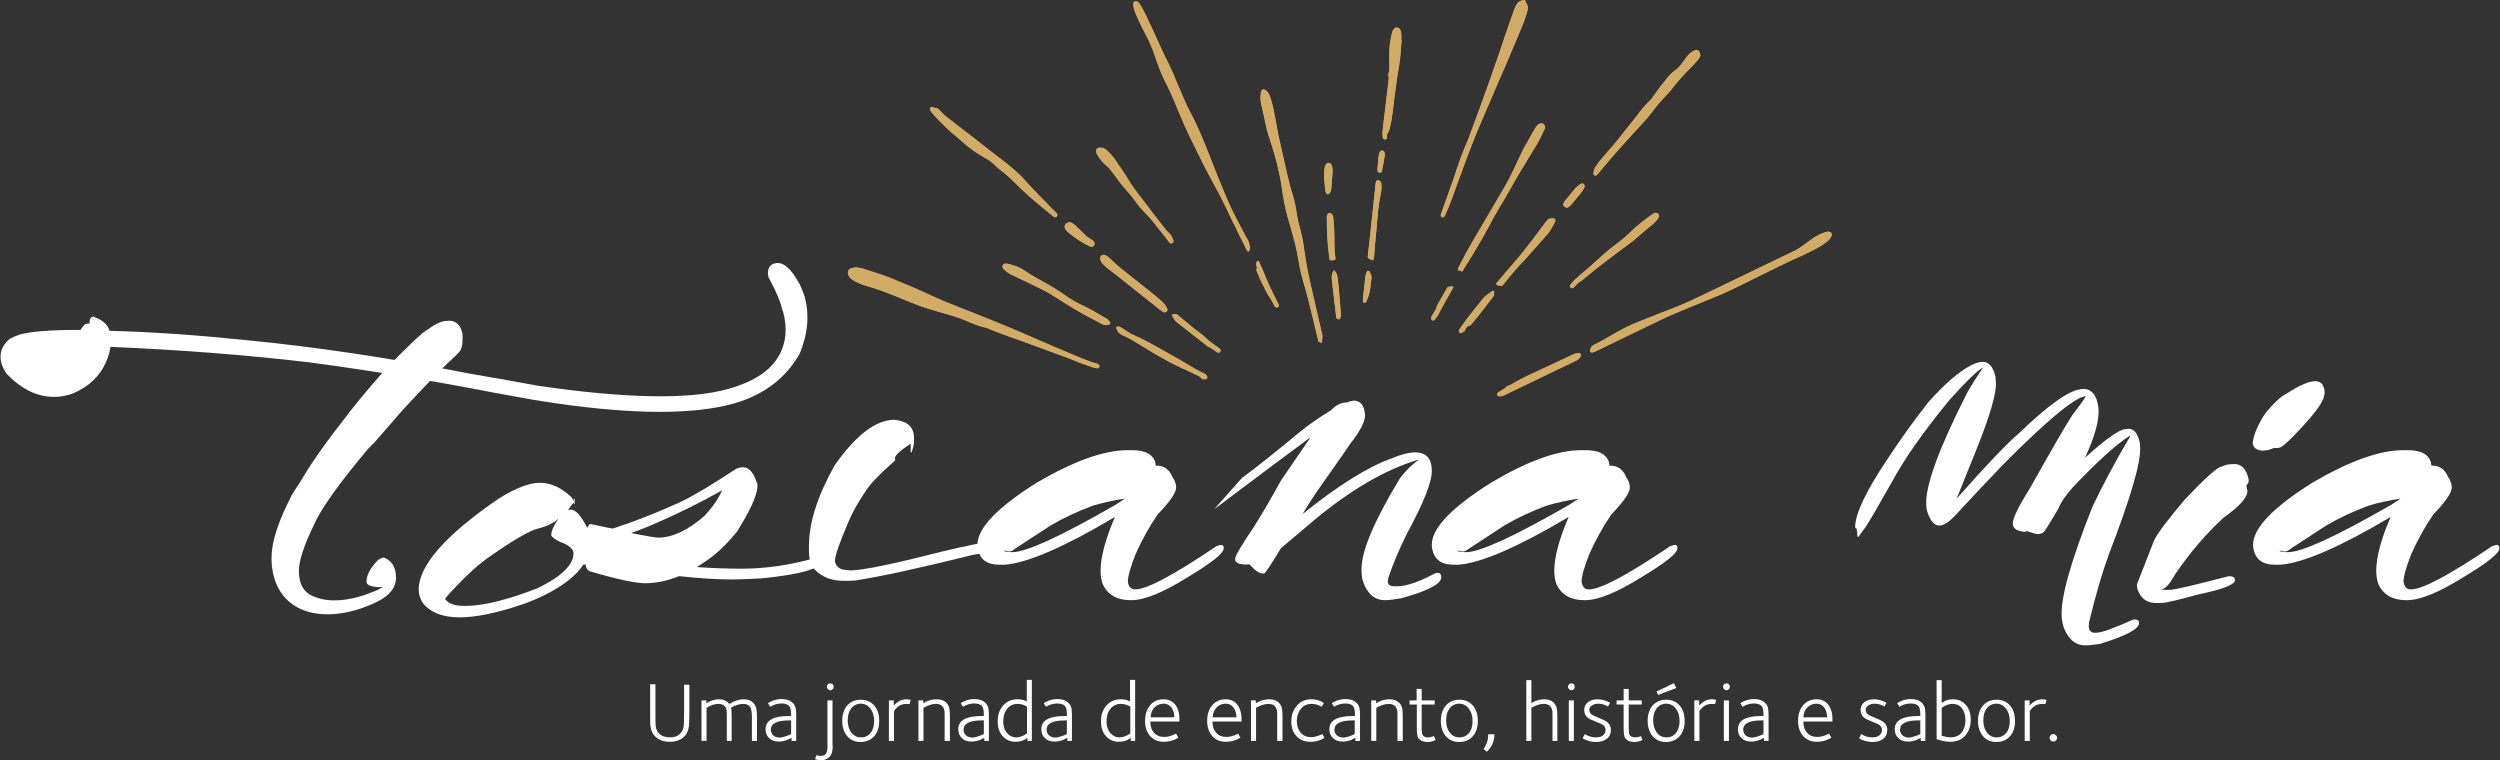 <svg id="Layer_1" xmlns="http://www.w3.org/2000/svg" viewBox="0 0 1135.1 345.1"><rect x="0" y="0" width="1135.1" height="345.1" fill="#333333" stroke="none"/><style>.st0{fill:#FFFFFF;} .st1{fill:#D2AB67;}</style><path class="st0" d="M167.1 203.8c-13.5 16.1-21.7 27.7-24.6 34.6-4.5 9.3-6.8 16.2-6.8 20.8 0 5.7 2 9.5 6 11.3 2.6 1.2 11.9 5.3 30.1-2.8 1.2-.7 1.9-1.1 2-1.2l-2.1.1c-3.6-.3-5.3-1.1-5.3-2.4v-.2c0-2.8 1.7-6 5.1-9.6.7-.6 1.6-1 2.7-1.3 3.7 1.4 5.6 4.5 5.6 9.3 0 5.2-4.1 9.3-12.1 12.4-16.1 6.8-34.8 6.1-41.9-8.9-1.8-3.9-2.5-8.7-2.5-11.3v-1.5c0-7 3-16.3 9-27.9h-.1c3.8-5.9 6-9.3 6.5-10.3 3-5 7.3-11.1 12.9-18.6l2.6-3.3c5.6-7.6 12.5-16 20.8-25.3 10.8-11.2 17.3-17.3 19.4-18.2 3.6-2.7 6.6-3.9 8.9-3.8l.6-.1c3 .1 5 1.8 5.9 5.2l.2.8c0 1.7.4 6.1-1.5 8.2-1.9 2.1-3.4 3.3-6.1 5.9-2.6 2.6-17.2 17.4-23.6 25.1l-8.8 10.1-2.9 2.9z"/><path class="st0" d="M365.2 134.2c-.3-.9-1-2.6-2.1-5.2l-.1-.1c-4-7.3-7.7-10.3-11.2-9.3l-.8.2-.2.1c-1.3.8-2.7 2.4-1.9 5.8v.2l.3.5c2.8 5.2 4.8 9.6 5.7 13l.2 1.1v.3l.3.2.1.3c1.1 3.9 1.4 7.6 1.1 10.9-1.3 11.9-9.8 19.9-26 24.4-17.3 4.9-46.5 4.4-86.6-1.5l-17.6-3.2h-.1c-.6-.1-3.3-.5-13.8-2.4-35-6.9-69-12-101.1-15.1-21.2-2.2-42-3.7-61.7-4.2v-.1c-.8-2.7-3.1-4.8-7-6.2l-.4-.2-.4.2c-1.2.5-1.3 1.8-1.2 3-.5 0-.9 0-1.2.1l-.5.1c-.8.3-1.5 1.1-2.4 2.7h-.8c-13 0-21.8.7-26.8 2.1-1.5.5-3 1.1-4.5 1.9l-.2.2c-3.6 3-4.8 6.7-3.6 11.1.4 1.3 1.1 2.8 2.3 4.6l.2.2c8.7 9 18.2 12.1 28.3 9.3 2.7-.8 5.6-2.4 8.8-4.7 5.4-4.3 8.7-10 9.9-17 30.9 1.3 61.2 3.6 90.1 7 27.8 3.7 56.3 8.4 84.6 13.9l17.1 3.1c22.3 3.7 41.6 5.5 57.7 5.5 13.4 0 24.6-1.3 33.5-3.8 13.4-3.8 23.4-11.3 29.7-22.3l.1-.1c3.8-9.1 4.7-18 2.2-26.6zM245.1 219.2c5 0 9.8 2.2 14.4 6.6l1 1.7v-1.1h.4v2.4h-.4v-.8l-2.6 3.5 1.2-.1h.1c2.2 0 4.7 2.8 7.5 8.4.7 2.2 1.1 4.2 1.1 6v1.2c0 7.2-4.9 13.9-14.6 19.9-4.7 2.9-9.8 5.3-15.1 7.2-12.2 4.2-22 6.2-29.4 6.2-7.7 0-13.3-2.2-16.7-6.5-1.2-1.8-1.9-3.9-1.9-6.1 0-10.9 12.1-24.7 36.3-41.3 7.7-4.8 13.9-7.2 18.7-7.2zm-43 52.8c1.5 2.1 4.4 3.1 8.7 3.1h.5c8.1 0 19-2.7 32.7-8 10.9-5.3 16.4-10.6 16.4-15.9 0-2-2.1-3.7-6.2-5.2-2.6-1.3-3.9-2.4-3.9-3.1 0-1.7 1-4.1 3.1-7.1h-.2c-1.9 1.8-5.4 3.4-10.4 4.6-4.3 1.7-11.2 5.8-20.6 12.4-4.5 3.1-10.1 8.1-16.7 15.1-2.2 2.4-3.4 3.8-3.4 4.1z"/><path class="st0" d="M336.7 212.2h1c2.5 0 4.6 2.6 6.2 7.7v1.4c-.4 4.2-3.5 10.8-9.2 20-5 6.1-9.8 10.6-14.4 13.6-2.3 1.6-3.6 2.4-3.7 2.4v.2c7.5.5 14.2.7 20 .7 10.7 0 21.5-1.5 32.6-4.6h1.5c1.1.1 1.6.6 1.6 1.5 0 3.2-8.8 5.7-26.4 7.5-5.8.3-10.4.5-13.7.5-6.6 0-14.5-.5-23.9-1.5-5.4 2.2-10.5 3.2-15.4 3.2h-.2c-4.2 0-12.7-1.8-25.2-5.5-1.1-.8-1.6-1.9-1.6-3.1-.2 0-.2.1-.2.2-1.6 0-2.4-1.2-2.4-3.6v-1c0-1.6.6-4.7 1.7-9.4l2.5-4.2c.4-.2.7-.2 1-.2 5.9 1.3 9.2 2 9.7 2 9.9-3.2 20-7.2 30.4-11.9 6.7-3.2 15.1-8.3 25.4-15.1 1.2-.6 2.1-.8 2.7-.8zm-49.9 29.7v.2c6.8 1.3 10.8 2 12 2 6.5 0 13.6-3.3 21.2-10 3.6-3.9 6.2-7.7 7.9-11.5-10.1 5.7-20.1 10.6-30 14.9-4 1.8-7.8 3.3-11.1 4.4z"/><path class="st0" d="M406.1 190.6c5.9.6 8.9 3.3 8.9 8.2v1.7c0 1.2-.4 2.8-1.1 4.9h-.4v-4c-4.8 3.2-7.2 5.4-7.2 6.7l.2.9c-7 6.1-11.5 10.8-13.6 14.2-3.3 4.9-5.9 9.5-7.6 13.6-4.2 9.7-6.2 15.6-6.2 17.9v.4c.7 2.5 2.6 3.7 5.6 3.7.1 0 .5.1 1.2.2 5.5 0 19.2-2.8 41.1-8.4 10.2-2.5 20.6-4.6 31.3-6.4h1.7c1.7.1 2.5.4 2.5 1v.1c0 2.2-6.9 4.4-20.6 6.6-24.6 6.1-42.6 10-53.8 11.7-1.7.1-3.1.1-4.2.1h-1c-5.5 0-10-1.8-13.4-5.5-1.5-2-2.2-4.7-2.2-8v-2.4c0-10.5 3.9-22.7 11.7-36.6 9.7-13.7 18.7-20.6 27.1-20.6z"/><path class="st0" d="M512 204.4h2.1c5.2 0 8.6 1.5 10 4.4.4.7.6 1.6.6 2.6h.2c3.6 0 6 1.7 7.4 5.1 1.2 1.7 1.7 3.3 1.7 4.9 0 2.3-2.8 6.4-8.4 12.2-3.9 5.7-7.2 11.7-10 18-2.3 5.9-3.5 10-3.5 12.4.3 2.4 1.4 3.6 3.2 3.6h.2c5.2 0 17.4-6.5 36.8-19.6 1.2-.4 1.9-.6 2.1-.6.6 0 1 .3 1.2.9v.7c0 2.2-5.4 6.5-16.2 13-11.2 7-19.8 10.5-25.7 10.5h-.4c-6.1 0-10.3-2.4-12.6-7.2-.7-2-1-4-1-6.1 0-6.2 2.2-14.4 6.5-24.4h-.1c-23.1 13.7-39.8 20.9-50 21.6h-2.4c-5.5 0-8.7-2.3-9.7-7-.2-.9-.2-1.6-.2-2.1 0-7.5 9-16.9 27-28.2 16.8-9.8 30.5-14.7 41.2-14.7zm-53.7 46c-.2 0-.8-.1-1.9-.4-.2.1-.4.1-.5.1v.2c1.2.2 2.3.4 3.1.4h.7c6.3 0 21.9-7.2 46.8-21.5l4.1-2.7v-.1c-5.7.9-10.5 2-14.4 3.2-7 2.6-13.4 5.6-19.2 9l-16.1 10.5c-1 .9-1.9 1.3-2.6 1.3zM614.6 181.9c3.1 0 4.8 2.1 5.2 6.4v.2c0 3-2.3 7.4-6.9 13.2 0 .2-5 7.3-15 21.5-1.2 1.7-3.3 5-6.2 9.7v.2h.1c15.8-12.7 29.2-21.1 40.1-25 4.3-1.8 7.9-2.7 10.6-2.7 5.1 0 7.6 2.8 7.6 8.5 0 5.1-3.8 14.6-11.4 28.6-3.3 6.6-6.1 13.2-8.4 20l-.2 1.6c0 1.2.9 2 2.7 2.1h1.5c4.2 0 10.1-2 17.7-6.1h.7c1.1 0 1.7.7 1.7 2 0 3-6 6.2-18.1 9.5-3.3.6-5.8.9-7.4.9-4.8 0-8.2-2.9-10.1-8.7-.4-1.4-.6-2.9-.6-4.5v-1.1c0-8.2 5.8-21.8 17.4-41 2.7-3.6 5.6-6.4 8.5-8.4v-.1h-.1c-15 4.5-30.6 13.6-47 27.2l-15.4 13c-4.3 7.2-6.9 11-7.6 11.5h-.7c-1.6 0-3.5-1.4-5.9-4.1h-1.5c-3.4 0-5.1-.8-5.1-2.5 0-1.4 2.9-6.3 8.6-14.7 2.9-4.6 7-11.5 12.2-20.9l13.4-19.6h-.1c-8.7 6.4-23.2 17.3-43.6 32.6l12.6-14.2c6.3-4.6 15.1-11.6 26.4-21 4.5-3.6 9.2-6.8 14-9.7 2.2-2.4 4.7-3.6 7.4-3.6.9-.4 1.8-.7 2.9-.8z"/><path class="st0" d="M718 204.4h2.1c5.2 0 8.6 1.5 10 4.4.4.7.6 1.6.6 2.6h.2c3.6 0 6 1.7 7.4 5.1 1.2 1.7 1.7 3.3 1.7 4.9 0 2.3-2.8 6.4-8.4 12.2-3.9 5.7-7.2 11.7-10 18-2.3 5.9-3.5 10-3.5 12.4.3 2.4 1.4 3.6 3.2 3.6h.2c5.2 0 17.4-6.5 36.8-19.6 1.2-.4 1.9-.6 2.1-.6.6 0 1 .3 1.2.9v.7c0 2.2-5.4 6.5-16.2 13-11.2 7-19.8 10.5-25.7 10.5h-.4c-6.1 0-10.3-2.4-12.6-7.2-.7-2-1-4-1-6.1 0-6.2 2.2-14.4 6.5-24.4h-.1c-23.1 13.7-39.8 20.9-50 21.6H660c-5.5 0-8.7-2.3-9.7-7-.2-.9-.2-1.6-.2-2.1 0-7.5 9-16.9 27-28.2 16.5-9.8 30.1-14.7 40.9-14.7zm-53.7 46c-.2 0-.8-.1-1.9-.4-.2.1-.4.1-.5.1v.2c1.2.2 2.3.4 3.1.4h.7c6.3 0 21.9-7.2 46.8-21.5l4.1-2.7v-.1c-5.7.9-10.5 2-14.4 3.2-7 2.6-13.4 5.6-19.2 9l-16 10.5c-1.2.9-2.1 1.3-2.7 1.3zM899.8 164.3c3-.2 5 1.9 6.1 6.3.1.1.2.6.2 1.6l.1 1.2c.4 5.1-2.8 15.8-9.3 31.9l-8.5 21.1c13.7-15.5 23.1-25.3 28.2-29.6 13.5-13 23-19.7 28.3-20.1l.7-.1c2.8-.2 4.9 1.3 6.3 4.6.5 1.6.8 3.1.9 4.3.4 5.3-1.7 12.8-6.1 22.3 9.4-8.5 15.6-12.8 18.4-13l1-.1c2.7-.2 4.6 2 5.5 6.5l.1 1.7c.5 6.7-4.2 22.8-14 48.3-3 8.1-6.1 18.5-9.2 31.4-.1.9-.1 1.6-.1 1.9.1 2 1.2 2.9 3.2 2.8l.9-.1c2.2-.1 7.5-2.1 16.1-5.9l.9-.1c1.1.1 1.7.6 1.7 1.6.2 2.7-5.8 5.9-17.9 9.6-2.6.3-4.6.6-5.7.6-4.7.3-8.1-2.2-10.4-7.6-.6-1.8-1-3.6-1.1-5.4-.6-8.4 4.1-25 13.9-49.8 4.9-10.3 10.6-21 17.2-32.1v-.2h-.2c-6 3.7-14.7 11.6-25.9 23.4-3.4 3.8-5.5 7-6.4 9.4-3.9 6.7-6.2 10.4-6.9 11-.7.5-1.5.7-2.2.8-.8.1-2.5-.4-5.1-1.3h-.4c-.3 0-.6.1-.7.3-3.5-.3-5.4-1.5-5.5-3.6-.2-2.3 2.5-7.8 8-16.6 9.7-17.3 16-28.2 19-32.8 3.7-4.8 5.7-7.7 6.2-8.6h-.1c-4.7.3-17.2 10.6-37.3 30.8-7.4 7.7-14.8 15.6-22.3 23.7-2.6 2.7-4.8 4.1-6.6 4.2-2.4.2-4.3-1.9-5.7-6.2-.2-.6-.3-1.2-.4-2l-.1-.9c-.6-8.7 5.7-25.9 18.8-51.6 1.8-3.1 4.1-6.8 7-11h-.1c-2.6 1.4-7.5 6.2-14.9 14.4-11.8 14.3-20.7 26.9-26.6 37.9-6.6 11.7-10.6 18.5-11.9 20.3l-3.2 4.4-.3-.4-.4-3.5c-.4 0-.6-.2-.7-.6 0-6 4.8-16.1 14.3-30.4 6.6-10 13-18.9 19.2-26.7 7.4-8.2 13.7-13.6 18.9-16.3 1.9-1 3.6-1.6 5.1-1.7z"/><path class="st0" d="M1012.5 210.8l1.1-.1c4-.3 6.4 2.1 7.4 7.1.1 1-.3 1.9-1.1 2.6.3 1.3.5 2.1.5 2.3.2 3-3.4 7.1-10.9 12.4-8.2 7.6-15.5 16.2-22 25.8-2.4 4.3-4.4 6.6-6.2 6.7h-.2v.1c1.8.1 3.2.2 4.4.1 2.5-.2 11.3-2.2 26.4-6.2 1.8 0 2.8.5 2.9 1.7.1 2.1-5.6 4.3-17.1 6.7-8.3 2.3-13.4 3.5-15.4 3.7l-2.1.1c-5 .3-8.2-1.8-9.7-6.3-.1-.6-.2-1.2-.3-2l7.7-19.8c1.5-3.4 6.3-9.7 14.2-19 9.3-9.8 14.8-14.8 16.8-14.9 1-.5 2.2-.9 3.6-1zM1049.1 189.5c-4.2 5-12.3 13.6-14 13.7-.2.1-.5.2-.9.2h-1.8c-1.5.7-2.8 1.1-3.9 1.1l-1.4.1c-2.7-.2-4.1-1.4-4.3-3.6.6-4.1 2.6-8.7 6-13.7 3.7-4.4 6.8-7.3 9.2-8.5 5.3-3.4 9.5-5.4 12.6-5.7h.4c1.2-.1 2.7.3 3.5 1.6 2.9 4.8-1.3 9.8-5.4 14.8zM1091.2 204.4h2.1c5.2 0 8.6 1.5 10 4.4.4.7.6 1.6.6 2.6h.2c3.6 0 6 1.7 7.4 5.1 1.2 1.7 1.7 3.3 1.7 4.9 0 2.3-2.8 6.4-8.4 12.2-3.9 5.7-7.2 11.7-10 18-2.3 5.9-3.5 10-3.5 12.4.3 2.4 1.4 3.6 3.2 3.6h.2c5.2 0 17.4-6.5 36.8-19.6 1.2-.4 1.9-.6 2.1-.6.6 0 1 .3 1.2.9v.7c0 2.2-5.4 6.5-16.2 13-11.2 7-19.8 10.5-25.7 10.5h-.4c-6.1 0-10.3-2.4-12.6-7.2-.7-2-1-4-1-6.1 0-6.2 2.2-14.4 6.5-24.4h-.1c-23.1 13.7-39.8 20.9-50 21.6h-2.4c-5.5 0-8.7-2.3-9.7-7-.2-.9-.2-1.6-.2-2.1 0-7.5 9-16.9 27-28.2 16.8-9.8 30.4-14.7 41.2-14.7zm-53.7 46c-.2 0-.8-.1-1.9-.4-.2.1-.4.1-.5.1v.2c1.2.2 2.3.4 3.1.4h.7c6.3 0 21.9-7.2 46.8-21.5l4.1-2.7v-.1c-5.7.9-10.5 2-14.4 3.2-7 2.6-13.4 5.6-19.2 9l-16.1 10.5c-1 .9-2 1.3-2.6 1.3z"/><path class="st1" d="M388.5 121.4c-.7.1-1.5.2-2.1.4-1.2.4-1.7 1.6-1.3 2.9.3.8.7 1.4 1.3 1.9.7.5 1.4.9 2.1 1.3 1.7.9 3.6 1.6 5.5 2.1 3.5 1 6.9 2.2 10.2 3.5 2.4.9 4.8 1.9 7.1 2.9 3.6 1.5 7.2 2.9 10.9 4 2.9.8 5.8 1.7 8.6 2.5 2.4.7 4.7 1.4 7 2.4 1.8.8 3.6 1.5 5.4 2.2 1.2.5 2.4.9 3.7 1.1.4.1.8.2 1.1.3 5.3 2.3 10.9 4.1 16.3 6.1l20.4 7.5c1.3.5 2.7 1 4 1.6 2.4 1 5 1.8 7.5 2.7.4.1.8.2 1.3.3.2 0 .3.1.5.1.5.1 1-.2 1.1-.7.1-.4-.1-.8-.5-1.1-.2-.1-.5-.2-.7-.3-3.4-1-6.7-2.3-10-3.7-7.1-3-14.1-6.1-21.2-9.1-10.1-4.4-20.3-8.5-30.6-12.5-4.8-1.9-9.7-3.9-14.4-6.1-3.4-1.6-7-3.1-10.5-4.6l-3.6-1.5c-4.8-2.2-9.8-3.6-14.8-5.3-1.3-.5-2.8-.7-4.3-.9zm178.5-7.2c.5-1 .7-1.4.6-1.9-.2-1.1-.4-2.2-.9-3.2-.6-.9-1.1-1.9-1.6-2.8-2-3.9-4.1-7.7-6-11.7-2.2-4.6-4.1-9.4-6-14.1-1.1-2.7-2.1-5.4-3.2-8.1-2.7-6.9-5.4-13.8-8.9-20.4-2.4-4.4-4.2-9-6.2-13.6-1.4-3.4-2.8-6.7-4.4-10-1-1.9-2-3.8-2.8-5.7-1.9-4.2-3.8-8.5-5.8-12.6-.5-.9-.9-1.9-1.3-2.8-.7-1.4-1.4-2.8-2.2-4.2-.3-.5-.6-1-1-1.5-.6-.7-1.2-.9-1.8-.6-.7.3-.8 1-.7 1.7 0 .4.1.9.2 1.3.3 1 .6 2.1 1.1 3.1 1.4 3 2.7 6 4.3 8.9 1.7 3.1 3.1 6.4 4.2 9.8 1.2 3.5 2.5 7 4.1 10.4 2.5 5.1 4.8 10.3 7 15.6 3.2 7.9 7.1 15.5 10.9 23.1 2.4 4.8 5.1 9.5 7.6 14.3 1.2 2.3 2.3 4.6 3.4 6.9.5 1 1 2.1 1.5 3.2 2.3 4.6 4.5 9.2 6.8 13.8.2.3.3.6.5.9-.1-.1.1.2.6.2zm33.2 41.5c.1-.8 0-1.4.2-2 .2-.7.1-1.4-.1-2.1l-4.5-19.5c-1.5-6.2-2.7-12.5-3.6-18.8-.4-3-.9-5.9-1.7-8.8-.7-2.5-1.3-5-1.7-7.5-.4-2.8-.9-5.7-1.8-8.4-1.5-4.7-2.5-9.5-3.6-14.2-.6-2.4-1-4.9-1.6-7.2-.9-3.7-1.7-7.4-2.3-11.1-.6-3.6-1.3-7.2-2.3-10.7-.2-.8-.5-1.6-.9-2.5-.4-1-1.1-1.6-2-2.2-.6-.4-1.2-.2-1.5.5-.1.3-.3.7-.3 1-.1 1.5-.2 3 .1 4.5.5 2.4 1.1 4.8 1.6 7.2.6 3 1.3 6 2.3 8.9 1.7 5.2 3.3 10.5 4.4 15.9.4 1.8.7 3.6 1 5.4.4 2.5.7 5.1 1.2 7.6.9 4.4 2.1 8.7 3.4 13 1.3 4.2 2.3 8.4 3 12.8.5 2.9 1 5.7 1.8 8.5 1 3.5 2 7 2.9 10.5 1.5 5.9 2.9 11.8 4.3 17.7.1.3.2.6.2.8.5.3.9.5 1.5.7zm121.8 4.1c.9.5 1.7.1 2.4-.2 6.3-3.1 12.6-6.1 19-9.2 5.7-2.7 11.3-5.6 17.2-8.1 4.4-1.9 8.9-3.7 13.3-5.5 3.3-1.4 6.6-2.6 9.8-4.1 4.6-2.1 9.2-4.5 13.8-6.7 3.5-1.7 7-3.5 10.5-5.2 3.7-1.8 7.5-3.5 11.2-5.2 1.9-.9 3.7-1.8 5.6-2.8 1.8-.9 3.4-2 4.9-3.2.4-.3.8-.7 1.1-1.1.3-.4.6-.9.8-1.3.4-1.1-.2-1.9-1.3-2-.7-.1-1.4.1-2 .4-1.9.7-3.7 1.6-5.4 2.8-.9.6-1.7 1.3-2.6 1.9-1.7 1.2-3.4 2.5-5.3 3.5-13.1 6.3-26.3 12.7-39.4 19-5.3 2.6-10.6 5.1-16.1 7.2-4.8 1.9-9.5 3.8-14.3 5.6-4.3 1.7-8.4 3.6-12.4 6-3 1.8-6 3.6-9.1 5-1 .5-1.5 1.4-1.7 2.5-.2.2-.1.5 0 .7zM693.7 3.7c0-.6-.1-1.3-.5-1.7-.3-.4-.5-.7-.6-1.2-.1-.8-.8-1-1.5-.5-.3.2-.5.4-.8.4-.8.2-1.3.7-1.7 1.4-.4.8-.8 1.5-1.1 2.3-1.6 4.5-3.2 9-4.7 13.5-1.9 6-4.1 12-6.2 18-1.1 3.1-2.2 6.1-3.3 9.2-.3.9-.7 1.9-1 2.8-1.2 3.3-2.4 6.5-3.6 9.8-.8 2.2-1.6 4.4-2.5 6.6-1 2.5-2.1 4.9-3 7.4-1.2 3.3-2.3 6.6-3.4 10-1.8 5-3.6 10.1-5.4 15.1-.1.3-.2.7-.3 1 0 .4.3.8.6.9.4.1.7 0 1-.2.1-.1.2-.3.3-.4.5-1.3 1.1-2.6 1.7-3.9.8-1.9 1.5-3.9 2.2-5.9 4-10.9 7.8-21.9 12.5-32.6l7.2-16.8c1.5-3.4 3-6.8 4.4-10.1l3.3-7.8c1.4-3.4 2.9-6.9 4.3-10.3.7-1.6 1.2-3.4 1.7-5 .2-.8.3-1.4.4-2zm29.8 74.9c-.1.5.2.9.6 1 .4.1.7 0 1-.2.4-.4.8-.9 1.2-1.4 6.5-7.9 13.4-15.4 20.3-22.9 1.2-1.3 2.4-2.7 3.4-4.1 2.2-2.9 4.5-5.7 7.1-8.3.7-.7 1.3-1.4 1.9-2.2 2.8-3.6 5.8-7 9.1-10.2 1-1 1.9-2 2.8-3.1.4-.5.7-1 1-1.5.2-.3.3-.7.1-1.1-.1-.3-.2-.7-.3-1-.3-.7-1-1.1-1.7-.9-.5.1-1 .3-1.4.6-1 .6-1.9 1.4-2.6 2.3-.8 1.1-1.6 2.1-2.4 3.3-.7 1-1.4 1.8-2.4 2.5-1.4 1-2.6 2.1-3.7 3.4-2.1 2.6-4.3 5.2-6.2 8.1-.8 1.2-1.7 2.4-2.8 3.4-1.7 1.6-3.1 3.4-4.5 5.2-.7 1-1.5 2-2.3 3-1.2 1.5-2.5 3-3.7 4.6-1.9 2.4-3.8 4.8-5.8 7.2l-5.7 6.6c-.7.8-1.2 1.7-1.8 2.5-.7 1-1 2.1-1.2 3.2zM480.1 97.5c-.1-.1-.1-.4-.3-.6-.3-.4-.7-.8-1.1-1.1-4.7-4.8-9.4-9.4-13.9-14.5-1.1-1.3-2.4-2.5-3.7-3.6-2.5-2.3-5.1-4.4-7.9-6.4-2.8-2.1-5.5-4.2-8.2-6.4-2.3-1.9-4.7-3.6-7-5.4-1.4-1.1-2.9-2.2-4.3-3.3-.9-.7-1.8-1.5-2.8-2.2-.9-.6-1.7-1.3-2.5-2.1l-2.2-2.2c-.4-.4-.9-.7-1.5-.6-.2 0-.4-.1-.6-.2-.2-.1-.5-.2-.7-.3-.4-.1-.8 0-1 .4-.2.3-.3.6-.1 1 .2.3.3.6.6.9 1.1 1.3 2.2 2.7 3.5 3.9 2.4 2.4 4.8 4.8 7.4 6.9.7.5 1.3 1.1 2 1.7 3.6 3.4 7.6 6.2 11.9 8.6 1.3.7 2.5 1.6 3.7 2.7.9.9 1.8 1.7 2.8 2.5 2.4 1.8 4.6 3.8 6.7 5.9 2.1 2.1 4.2 4.1 6.4 6.1 3.5 3.1 7.2 6 10.8 9 .2.2.4.3.6.4.6.3 1.5-.3 1.4-1.1zm183.8 25.8c.3-.4.5-.7.7-1.1 4-6.3 7.8-12.6 11.3-19.1 1.4-2.6 2.8-5.3 4.3-7.8 1.6-2.6 3.1-5.2 4.6-7.8 3.6-6.5 7.4-12.8 11.3-19.1 1.5-2.4 2.9-4.8 4.1-7.4.3-.7.6-1.5 1.1-2.2.4-.5.3-1.5-.2-2.1-.5-.6-1.2-.8-2-.4-.6.3-1.1.7-1.5 1.2-.3.5-.6.9-.9 1.4-1.3 2.2-2.6 4.4-3.8 6.7-.5.8-.9 1.6-1.3 2.4-1.4 2.9-2.8 5.9-4.2 8.8-1.3 2.8-2.7 5.5-4.2 8.1-1.9 3.3-3.8 6.6-5.8 9.9-2.7 4.5-5.3 9-8 13.6-1.3 2.3-2.7 4.6-3.9 6.9-1.2 2.1-2.2 4.2-3.3 6.3-.1.3-.2.5-.3.8.1.1.1.2.2.3.6.1 1.2.3 1.8.6zM636.4 18.2h-.1v-2.7c0-.6-.2-1.2-.4-1.8-.3-.7-.8-1.2-1.6-1.2-.7 0-1.2.4-1.6 1-.2.3-.3.5-.4.8-.2.4-.3.9-.4 1.4-.5 2.3-.9 4.6-1 6.9-.1 2.4 0 4.9 0 7.3 0 1.2 0 2.3-.4 3.5-.1.3-.2.6-.1.9.4.8.2 1.6.1 2.4-.3 2.8-.6 5.6-1 8.4-.3 2.6-.6 5.2-.9 7.7-.3 2.3-.5 4.6-.8 6.8-.1.7-.1 1.5 0 2.2 0 .4.1.8.3 1.1.2.4.6.5 1 .4.4-.1.6-.4.7-.7v-1.2c0-.5.1-.9.5-1.3.3-.3.4-.7.5-1 .3-1.3.7-2.5.9-3.8.4-2.4.8-4.9 1-7.3.5-4.3 1.1-8.5 1.7-12.8.6-3.7 1.3-7.4 1.6-11.2.1-1.9.2-3.8.4-5.8zM502.6 147.6c.2 0 .6-.1.9-.2.6-.2.7-.6.5-1.1-.4-.8-1-1.3-1.7-1.7-3.6-2.1-7.2-4.3-10.9-6-2.8-1.3-5.4-2.8-7.9-4.6-3.6-2.6-7.5-4.7-11.3-6.9-2.3-1.3-4.6-2.6-6.8-4.1-2.4-1.7-5.1-2.6-7.9-3.2-.3-.1-.6-.1-.9-.1-.6 0-1 .1-1.3.7-.3.5-.1 1 .2 1.5.3.3.6.7.9.9 1.1 1 2.4 1.8 3.8 2.4 4.2 1.8 8.2 3.9 12.3 5.9 2.5 1.2 4.9 2.6 7.2 4.1 5.3 3.4 10.6 6.7 16.3 9.6 1.4.7 2.8 1.4 4.1 2.2.7.5 1.5.6 2.5.6zM499.5 67c-1.3 0-2 .9-1.6 1.9.1.4.3.7.5 1.1 1 1.8 2.3 3.5 3.9 4.8.6.5 1.2 1 1.7 1.6 1.1 1.3 2.2 2.7 3.1 4.1.8 1.2 1.7 2.4 2.7 3.5 2.4 2.7 4.7 5.4 6.8 8.4 1 1.4 2.2 2.7 3.4 3.9 1.8 1.7 3.4 3.6 4.9 5.6 2 2.7 4.3 5.2 6.2 8 .3.5.8.6 1.3.3.4-.2.6-.7.4-1.2-.2-.4-.4-.9-.6-1.3-.4-.9-.9-1.6-1.6-2.2-.4-.3-.8-.7-1.1-1.1-1.3-1.7-2.7-3.4-4-5.1-2.2-2.8-4.3-5.6-6.5-8.5-1.8-2.3-3.6-4.7-5.3-7.1-.2-.3-.4-.6-.6-1-2-3.4-4.3-6.6-6.5-9.9-1.1-1.7-2.5-3.2-4-4.6-.5-.4-1-.8-1.6-1.1-.6 0-1.2 0-1.5-.1zm252.3 29.6c-.7 0-1.2.4-1.7.8-3.4 2.5-6.7 4.9-9.7 7.9-1.9 1.9-4 3.7-6.2 5.3-2.6 1.9-5.1 3.9-7.4 6.1-1.6 1.5-3.2 2.9-4.8 4.3-2.2 2-4.5 3.9-6.8 5.9-.6.6-1.2 1.2-1.8 1.9-.2.2-.4.6-.5.9-.1.4.1.8.4 1 .3.2.7.2 1 0 .2-.1.3-.3.5-.4.8-.9 1.7-1.9 2.8-2.5.3-.1.6-.4.8-.6 2.3-1.8 4.5-3.7 6.8-5.5 3.2-2.5 6.5-5 9.7-7.4 1.9-1.4 3.8-2.8 5.8-4.3.5-.4 1.1-.8 1.5-1.2 2.8-2.5 5.6-4.9 8.5-7.2.7-.6 1.3-1.3 1.9-2 .3-.4.5-.9.7-1.4.1-.9-.6-1.6-1.5-1.6zm-221.6 44c-.6-1.2-1.2-2.4-2.2-3.3-1.3-1.1-2.6-2.3-3.9-3.4-5.1-4.1-10.3-8.2-15.5-12.3-1-.8-2-1.7-2.9-2.6-.7-.6-1.3-1.3-2-1.9-.5-.5-1.1-.9-1.8-1.2-.7-.3-1.5-.4-2 .3-.5.6-.4 1.3-.2 2 .3.8.8 1.5 1.4 2 .8.8 1.6 1.6 2.5 2.2 4.2 3.1 8.2 6.4 12.3 9.7 3.7 2.9 7.3 5.8 11 8.7.4.3.7.6 1.2.8.6.4 1.2.2 1.7-.3.1-.2.2-.4.4-.7zm186.9 19.6c-1.1.1-2 .3-2.9.7-5.7 2.7-11.4 5.4-17.1 8-3.8 1.7-7.5 3.6-11.1 5.7-.4.2-.7.4-1.2.5-.3 0-.6.2-.8.4-.3.5-.8.8-1.3 1.1-.8.5-1.7 1.1-2.5 1.6-.4.3-.6.7-.4 1.1.2.4.5.6.9.6.8.1 1.4-.1 2.1-.4 4.8-2.3 9.5-4.6 14.3-6.9 6.2-3 12.3-6 18.5-8.9.8-.4 1.4-.9 1.8-1.6.1-.2.3-.5.4-.7.1-.1.1-.2.1-.4-.2-.2-.5-.4-.8-.8zm-35-30.5c.5-.5 1-1.1 1.5-1.7 2.8-3.5 5.7-6.9 8.8-10.1.6-.6 1.2-1.3 1.7-1.9 1.9-2.1 3.8-4.2 5.6-6.3 1-1.1 2-2.3 3-3.4 1.5-1.7 2.4-3.7 3.4-5.6.3-.6 0-1.2-.6-1.3-1.3-.2-2.5 0-3.3 1.2-.2.2-.4.5-.6.7-1.1 1.4-2.2 2.8-3.2 4.3-2.9 4-6 7.8-9.1 11.7-.5.6-1 1.1-1.5 1.7-1.6 1.9-3.2 3.7-4.8 5.6l-3.3 3.9c-.2.2-.4.5-.5.7 1 .5 1.4.6 2.9.5zm-175.3 18.9c.1.9.5 1.7 1.1 2.3.5.6 1.2 1 1.9 1.3 1.1.4 2.2.9 3.2 1.5 3.9 2.4 7.8 4.8 11.8 7.1 4 2.4 8.1 4.6 12.4 6.5 2.3 1 4.5 2.2 6.8 3.2.4.2.9.4 1.1.8.5.9 1.4.8 2.2.7.7-.1 1-1 .6-1.5-.3-.4-.7-.8-1.2-1-1.6-.7-3.1-1.5-4.6-2.4-5.8-3.5-11.7-6.8-17.6-10.1-3.1-1.7-6.3-3.4-9.5-4.8-1.2-.5-2.2-1.1-3.3-1.8-1-.7-2-1.3-3.1-2-.5-.3-1.1-.2-1.8.2zm116.3-30.4c.4-.1.6-.4.6-.7.1-.4.1-.8.2-1.2.1-1.7.3-3.4.4-5.1.1-1.5.2-2.9.4-4.4.2-1.8.4-3.6.5-5.4.3-4.7.8-9.3 1.8-13.9.3-1.3.3-2.6.2-3.9-.1-.8-.5-1.3-1-1.7-.5-.3-1.1-.2-1.3.3-.1.3-.2.7-.3 1l-1.5 14.1c-.7 6.2-1.3 12.4-2 18.6 0 .2-.1.4-.1.6 0 .4.2.7.5.8.6.3 1.1.6 1.6.9zm55.3 14.1c-.4-.4-.8-.3-1.2 0-.9.7-1.9 1.4-2.8 2.1-.3.2-.5.5-.7.7-1.8 2.3-3.7 4.5-5.5 6.8-1.3 1.6-2.5 3.2-3.7 4.9-.6.8-1.1 1.6-1.7 2.4-.1.2-.3.4-.4.7-.1.3-.1.7.2 1 .3.3.6.4.9.2.7-.3 1.5-.5 1.7-1.5v-.1c.5-.8.9-1.6 2-1.7.3 0 .5-.3.7-.5.4-.4.8-.8 1.1-1.3 3.1-3.6 5.9-7.6 8.9-11.4.3-.3.4-.7.4-1.1.1-.4.1-.8.1-1.2zm-72.1-14.5v-.7c-.3-2.2-.5-4.5-.5-6.7 0-2.3 0-4.5-.1-6.8-.1-1.6-.2-3.2-.4-4.8 0-.6-.2-1.1-.6-1.6-.7-.8-1.7-.6-2.1.3-.1.2-.1.5-.2.8v.9c0 5.9.2 11.8 1.1 17.6.1.4.2.8.2 1.2 1.3.4 1.4.3 2.6-.2zM532 143c.7 1.2 1.2 2.4 2.4 3.2 1.2.9 2.4 1.8 3.5 2.7 3.4 2.7 6.8 5.4 10.2 8 .2.2.5.4.7.5 1.2.4 2 1.3 3.1 1.9l.9.6c.5.3 1 .2 1.3-.2.3-.4.2-1-.2-1.4-.4-.3-.8-.6-1.1-.8-2-1.4-4-2.8-5.7-4.5-.6-.6-1.2-1.1-1.9-1.6-2.6-1.9-5.1-3.9-7.5-6-.8-.7-1.7-1.4-2.5-2.1-.2-.2-.4-.4-.6-.5-.9-.3-1.7-.4-2.6.2zm-46.2-42.1c-1 0-1.8.5-2.2 1.2-.4.7-.2 1.4.2 2.1.2.2.4.5.6.7.4.4.9.9 1.3 1.2 2.9 2.3 5.9 4.3 9.3 5.9.3.1.6.2.9.1 1.1-.3 1.4-1.5.7-2.4-.2-.3-.5-.5-.8-.7-.4-.3-.8-.5-1.2-.8-.8-.4-1.4-1-2-1.6-1.4-1.4-2.9-2.8-4.3-4.1-.4-.4-.9-.7-1.3-1-.4-.4-.9-.5-1.2-.6zm119.9 21.8c-.2.3-.4.5-.5.7-.5 1.1-.7 2.2-.5 3.4.3 2.3.6 4.6.8 7 .4 3.1.7 6.2 1.1 9.3 0 .4.1.8.2 1.1.1.5.6.8 1 .7.4 0 .7-.3.8-.7.2-.7.3-1.3.2-2-.4-3.9-.7-7.9-1-11.8-.1-1.4-.3-2.8-.5-4.3-.1-1.2-.5-2.4-1.6-3.4zm-35.3-.1c.2.5.5 1 .6 1.5 1.1 2.8 2.4 5.5 3.8 8.1.4.7.7 1.5 1.2 2.1 1 1.2 1.5 2.5 2.2 3.8.2.3.3.7.6 1 .3.5.8.6 1.2.4.4-.2.6-.7.5-1.2-.1-.4-.3-.7-.5-1.1-2.4-4.7-4.7-9.5-6.6-14.4-.5-1.2-1.1-2.4-1.6-3.6-.1-.2-.2-.5-.4-.7-.1-.2-.5-.2-.7.1-.3.6-.5 1.2-.3 1.9.4.8.4 1.4 0 2.1zm34.4-41.3c.1-1.1.2-2.3.2-3.5 0-1-.1-1.9-.5-2.8-.2-.6-.6-.9-1.3-.9-.6 0-1 .3-1.3.8-.2.3-.3.5-.4.8-.1.5-.2.9-.2 1.4-.2 2.1-.2 4.2.1 6.4.1 1.1.2 2.2.4 3.4 0 .3.2.7.4 1 .3.5 1.1.5 1.4 0 .4-.7.8-1.3.8-2.1.1-1.7.3-3 .4-4.5zm114.7 3.3c0-.9-.6-1.4-1.3-1.3-.3.1-.7.2-.9.4-.7.5-1.3 1-1.9 1.6-1.6 1.9-3.2 3.8-4.7 5.7-.2.2-.4.5-.5.7-.7 1.1-.6 1.6.5 2.3.5.3 1 .4 1.4 0 .4-.3.8-.6 1.1-.9 1.6-1.9 3.2-3.8 4.8-5.8.5-.6.8-1.2 1.2-1.9.2-.2.3-.6.3-.8zm-62.1 45.7c-.2.2-.3.4-.4.5-1.4 2.5-2.9 5-4.3 7.5-.2.3-.3.6-.4 1-.1.5-.3.9-.5 1.3-.6 1-1.1 1.9-1.7 2.9-.2.3-.3.6-.3 1-.1.3.1.6.4.8.3.2.7.2 1 0 .2-.1.4-.4.5-.6.3-.4.7-.9 1-1.3.2-.2.3-.4.4-.7.7-1.3 1.3-2.7 2.1-4 1.4-2.5 2.9-5 4.3-7.6.2-.3.4-.6.4-.9-.9-.5-1.7.1-2.5.1zm-38.6 5.9c0 .1 0 .5.1.8.1.3.5.5.8.5.3 0 .5-.2.6-.5.7-1.6 1.4-3.3 1.7-5.1.3-1.8.5-3.6.7-5.4.2-1.2-.4-2.1-.8-3.1 0-.1-.2-.2-.3-.3-.3-.2-.7-.2-.9.1-.3.4-.5.9-.6 1.4-.1.4-.1.9-.2 1.3-.2 1.5-.3 3-.5 4.5-.2 1.9-.4 3.8-.6 5.8zm10-65.9c-.1-.4-.1-.7-.1-1-.1-.5-.5-.8-1-.9-.5 0-.8.2-1.1.6-.2.3-.3.6-.4 1l-.3 1.8c-.2 1.7-.3 3.5-.4 5.2v.4c0 .6.4 1 1 1s1.1-.3 1.1-1c0-1.2.4-2.2.6-3.3.1-1.4.3-2.7.6-3.8z"/><path class="st1" d="M388.5 121.4c1.5.1 3 .4 4.4.9 5 1.6 10 3.1 14.8 5.3l3.6 1.5c3.5 1.4 7 2.9 10.5 4.6 4.7 2.2 9.5 4.2 14.4 6.1 10.3 4 20.5 8.1 30.6 12.5 7 3.1 14.1 6.1 21.2 9.1 3.3 1.4 6.6 2.7 10 3.7.2.1.5.2.7.3.4.2.6.7.5 1.1-.1.5-.6.8-1.1.7-.2 0-.3-.1-.5-.1-.4-.1-.8-.2-1.3-.3-2.5-.9-5-1.6-7.5-2.7-1.3-.6-2.7-1.1-4-1.6-6.8-2.5-13.6-5.1-20.4-7.5-5.5-2-11-3.8-16.3-6.1-.4-.2-.7-.3-1.1-.3-1.3-.2-2.5-.6-3.7-1.1-1.8-.7-3.6-1.4-5.4-2.2-2.3-1-4.6-1.7-7-2.4-2.9-.8-5.8-1.6-8.6-2.5-3.7-1.1-7.3-2.5-10.9-4-2.4-1-4.7-1.9-7.1-2.9-3.3-1.3-6.8-2.5-10.2-3.5-1.9-.6-3.7-1.2-5.5-2.1-.7-.4-1.4-.8-2.1-1.3-.6-.5-1.1-1.1-1.3-1.9-.4-1.2.1-2.4 1.3-2.9.6-.2 1.3-.2 2-.4zm.1 3.2c-.3-.3-.7-.6-1-.9-.1-.1-.4-.1-.5 0-.1.1-.2.3-.1.4.2.6.6 1 1.2 1.2.1-.2.2-.3.3-.4.1-.1.1-.2.1-.3zM567 114.2c-.5 0-.7-.3-.9-.6-.2-.3-.3-.6-.5-.9-2.3-4.6-4.5-9.2-6.8-13.8-.5-1.1-1-2.1-1.5-3.2-1.1-2.3-2.3-4.6-3.4-6.9-2.5-4.8-5.2-9.4-7.6-14.3-3.8-7.6-7.7-15.2-10.9-23.1-2.1-5.3-4.4-10.5-7-15.6-1.7-3.4-2.9-6.9-4.1-10.4-1.1-3.4-2.5-6.6-4.2-9.8-1.6-2.9-2.9-5.9-4.3-8.9-.5-1-.7-2-1.1-3.1-.1-.4-.2-.8-.2-1.3-.1-.7 0-1.3.7-1.7.6-.3 1.2-.1 1.8.6.4.5.7 1 1 1.5.7 1.4 1.5 2.8 2.2 4.2.5.9.9 1.9 1.3 2.8 2.1 4.1 4 8.4 5.8 12.6.9 1.9 1.9 3.8 2.8 5.7 1.7 3.2 3 6.6 4.4 10 2 4.6 3.8 9.2 6.2 13.6 3.5 6.6 6.2 13.5 8.9 20.4 1.1 2.7 2.1 5.4 3.2 8.1 2 4.7 3.9 9.5 6 14.1 1.8 4 4 7.8 6 11.7.5 1 1 1.9 1.6 2.8.6 1 .8 2.1.9 3.2.4.9.2 1.3-.3 2.3zM600.2 155.7c-.6-.2-1.1-.4-1.6-.6-.1-.2-.1-.5-.2-.8-1.4-5.9-2.8-11.8-4.3-17.7-.9-3.5-1.9-7-2.9-10.5-.8-2.8-1.3-5.7-1.8-8.5-.7-4.3-1.8-8.6-3-12.8-1.3-4.3-2.5-8.6-3.4-13-.5-2.5-.8-5.1-1.2-7.6-.3-1.8-.6-3.6-1-5.4-1.1-5.4-2.7-10.7-4.4-15.9-1-2.9-1.7-5.9-2.3-8.9-.5-2.4-1.1-4.8-1.6-7.2-.3-1.5-.3-3-.1-4.5 0-.3.1-.7.3-1 .3-.6.9-.8 1.5-.5.9.5 1.6 1.2 2 2.2.3.8.6 1.6.9 2.5 1 3.5 1.7 7.1 2.3 10.7.6 3.7 1.4 7.4 2.3 11.1.6 2.4 1 4.8 1.6 7.2 1.1 4.8 2.1 9.6 3.6 14.2.9 2.7 1.4 5.6 1.8 8.4.4 2.5 1 5 1.7 7.5.8 2.9 1.4 5.8 1.7 8.8.8 6.3 2.1 12.6 3.6 18.8 1.6 6.5 3 13 4.5 19.5.2.7.2 1.3.1 2.1 0 .5 0 1.1-.1 1.9zM722 159.8c0-.2-.1-.5-.1-.7.2-1.1.7-2 1.7-2.5 3.1-1.5 6.1-3.3 9.1-5 4-2.4 8.1-4.3 12.4-6 4.8-1.9 9.5-3.8 14.3-5.6 5.5-2.1 10.8-4.7 16.1-7.2 13.1-6.3 26.3-12.7 39.4-19 1.9-.9 3.6-2.2 5.3-3.5.9-.6 1.7-1.3 2.6-1.9 1.7-1.2 3.5-2.1 5.4-2.8.7-.2 1.3-.4 2-.4 1.2.1 1.7.9 1.3 2-.2.5-.5.9-.8 1.3-.3.4-.7.7-1.1 1.1-1.5 1.2-3.1 2.3-4.9 3.2-1.9.9-3.7 1.9-5.6 2.8-3.7 1.7-7.5 3.4-11.2 5.2-3.5 1.7-7 3.5-10.5 5.2-4.6 2.3-9.2 4.6-13.8 6.7-3.2 1.5-6.6 2.7-9.8 4.1-4.4 1.8-8.9 3.7-13.3 5.5-5.8 2.4-11.5 5.4-17.2 8.1-6.3 3-12.7 6.1-19 9.2-.7.3-1.4.7-2.3.2zM693.7 3.7c-.1.6-.2 1.1-.3 1.7-.6 1.7-1.1 3.4-1.7 5-1.4 3.5-2.8 6.9-4.3 10.3l-3.3 7.8c-1.5 3.4-3 6.8-4.4 10.1-2.4 5.6-4.7 11.2-7.2 16.8C667.9 66.1 664 77.1 660 88c-.7 2-1.4 3.9-2.2 5.9-.6 1.3-1.2 2.6-1.7 3.9-.1.2-.2.3-.3.4-.3.3-.6.4-1 .2-.4-.1-.7-.5-.6-.9 0-.3.1-.7.3-1 1.8-5 3.6-10 5.4-15.1 1.2-3.3 2.2-6.7 3.4-10 .9-2.5 2-4.9 3-7.4.9-2.2 1.7-4.4 2.5-6.6 1.2-3.3 2.4-6.5 3.6-9.8.3-.9.7-1.9 1-2.8 1.1-3.1 2.3-6.1 3.3-9.2 2.1-6 4.2-11.9 6.2-18 1.5-4.5 3.1-9 4.7-13.5.3-.8.7-1.6 1.1-2.3.4-.7.9-1.2 1.7-1.4.3-.1.5-.3.8-.4.7-.4 1.4-.2 1.5.5.1.5.3.9.6 1.2.3.8.4 1.4.4 2zM723.5 78.6c.1-1.1.4-2.2 1.1-3.1.6-.8 1.2-1.7 1.8-2.5 1.9-2.2 3.7-4.5 5.7-6.6 2-2.3 3.9-4.7 5.8-7.2 1.2-1.5 2.5-3 3.7-4.6.8-1 1.6-2 2.3-3 1.4-1.9 2.8-3.7 4.5-5.2 1.1-1 2-2.2 2.8-3.4 1.9-2.8 4-5.4 6.2-8.1 1.1-1.3 2.4-2.4 3.7-3.4 1-.7 1.7-1.6 2.4-2.5l2.4-3.3c.7-.9 1.6-1.7 2.6-2.3.4-.3.9-.5 1.4-.6.7-.2 1.4.2 1.7.9.1.3.2.7.3 1 .1.4.1.8-.1 1.1-.3.5-.6 1.1-1 1.5-.9 1.1-1.8 2.1-2.8 3.1-3.3 3.2-6.3 6.6-9.1 10.2-.6.8-1.2 1.5-1.9 2.2-2.6 2.6-4.9 5.4-7.1 8.3-1.1 1.4-2.2 2.8-3.4 4.1-6.9 7.5-13.8 15-20.3 22.9-.4.5-.8.9-1.2 1.4-.3.3-.6.3-1 .2-.3-.2-.5-.6-.5-1.1zM480.1 97.5c0 .8-.8 1.4-1.4 1-.2-.1-.4-.3-.6-.4l-10.8-9c-2.2-1.9-4.3-4-6.4-6.1-2.1-2.1-4.3-4.1-6.7-5.9-1-.7-1.9-1.6-2.8-2.5-1.1-1.1-2.3-2-3.7-2.7-4.3-2.4-8.3-5.2-11.9-8.6-.6-.6-1.3-1.2-2-1.7-2.6-2.1-5.1-4.5-7.4-6.9-1.2-1.2-2.3-2.6-3.5-3.9l-.6-.9c-.2-.3-.1-.7.1-1 .3-.3.6-.5 1-.4.2.1.5.2.7.3.2.1.4.2.6.2.6-.1 1.1.2 1.5.6l2.2 2.2c.8.8 1.6 1.5 2.5 2.1 1 .7 1.8 1.4 2.8 2.2 1.4 1.1 2.9 2.2 4.3 3.3 2.3 1.8 4.7 3.5 7 5.4 2.7 2.2 5.4 4.3 8.2 6.4 2.7 2 5.3 4.2 7.9 6.4 1.3 1.2 2.6 2.3 3.7 3.6 4.4 5 9.2 9.7 13.9 14.5l1.1 1.1c.2.3.2.6.3.7zM663.9 123.3c-.7-.3-1.2-.6-1.8-.8-.1 0-.1-.1-.2-.3.1-.2.2-.5.3-.8l3.3-6.3 3.9-6.9c2.7-4.5 5.3-9 8-13.6 1.9-3.3 3.8-6.6 5.8-9.9 1.5-2.6 2.9-5.3 4.2-8.1 1.3-3 2.8-5.9 4.2-8.8.4-.8.8-1.6 1.3-2.4 1.3-2.2 2.5-4.4 3.8-6.7.3-.5.6-1 .9-1.4.4-.5.9-1 1.5-1.2.8-.3 1.5-.2 2 .4.5.6.6 1.5.2 2.1-.6.7-.8 1.4-1.1 2.2-1.1 2.6-2.6 5-4.1 7.4-3.9 6.3-7.7 12.7-11.3 19.1-1.5 2.6-3.1 5.2-4.6 7.8-1.5 2.6-2.9 5.2-4.3 7.8-3.5 6.5-7.4 12.9-11.3 19.1-.1.6-.4.9-.7 1.3zM636.4 18.2c-.2 1.9-.4 3.9-.5 5.8-.3 3.8-1 7.5-1.6 11.2-.6 4.2-1.2 8.5-1.7 12.8-.3 2.5-.6 4.9-1 7.3-.2 1.3-.6 2.5-.9 3.8-.1.4-.3.8-.5 1-.4.4-.5.8-.5 1.3v1.2c0 .4-.3.6-.7.7-.4.1-.8 0-1-.4-.2-.3-.3-.7-.3-1.1v-2.2c.2-2.3.5-4.6.8-6.8.3-2.6.6-5.2.9-7.7.3-2.8.7-5.6 1-8.4.1-.8.2-1.6-.1-2.4-.1-.2 0-.6.1-.9.4-1.1.4-2.3.4-3.5 0-2.4-.1-4.9 0-7.3.1-2.3.5-4.7 1-6.9.1-.5.3-.9.4-1.4.1-.3.2-.6.4-.8.4-.6.8-1 1.6-1s1.3.5 1.6 1.2c.2.6.4 1.2.4 1.8.1.9 0 1.8 0 2.7h.2zm-2.2-2.5c0-.1-.1-.1-.1-.2-.1.1-.2.1-.1.2 0 .1.1.2.2.2v-.2zM502.6 147.6c-1 0-1.8-.2-2.5-.6-1.4-.8-2.7-1.5-4.1-2.2-5.6-2.8-11-6.1-16.3-9.6-2.3-1.5-4.7-2.9-7.2-4.1-4.1-2-8.2-4-12.3-5.9-1.4-.6-2.7-1.4-3.8-2.4l-.9-.9c-.3-.4-.5-.9-.2-1.5.3-.5.8-.7 1.3-.7.3 0 .6 0 .9.1 2.8.6 5.5 1.5 7.9 3.2 2.2 1.5 4.4 2.9 6.8 4.1 3.9 2.1 7.7 4.3 11.3 6.9 2.5 1.8 5.1 3.3 7.9 4.6 3.8 1.8 7.3 3.9 10.9 6 .7.4 1.3 1 1.7 1.7.3.5.1.9-.5 1.1-.4.2-.8.2-.9.2zM499.5 67c.3.1.8.2 1.3.4.6.3 1.2.6 1.6 1.1 1.5 1.4 2.9 2.9 4 4.6 2.2 3.3 4.5 6.5 6.5 9.9.2.3.4.7.6 1 1.8 2.4 3.5 4.7 5.3 7.1 2.2 2.8 4.3 5.6 6.5 8.5 1.3 1.7 2.6 3.4 4 5.1.3.4.7.8 1.1 1.1.7.6 1.3 1.3 1.6 2.2.2.4.4.9.6 1.3.2.5 0 1-.4 1.2-.4.2-.9.1-1.3-.3-1.9-2.8-4.2-5.3-6.2-8-1.5-2-3.1-3.8-4.9-5.6-1.2-1.2-2.4-2.5-3.4-3.9-2.1-3-4.4-5.7-6.8-8.4-1-1.1-1.8-2.3-2.7-3.5-1-1.4-2.1-2.8-3.1-4.1-.5-.6-1.1-1.1-1.7-1.6-1.6-1.4-2.9-3-3.9-4.8-.2-.3-.4-.7-.5-1.1-.2-1.4.5-2.2 1.8-2.2zM751.8 96.6c.9 0 1.6.7 1.4 1.6-.1.5-.3 1-.7 1.4-.6.7-1.2 1.4-1.9 2-2.9 2.4-5.7 4.8-8.5 7.2l-1.5 1.2c-1.9 1.4-3.8 2.8-5.8 4.3-3.3 2.5-6.5 4.9-9.7 7.4-2.3 1.8-4.5 3.6-6.8 5.5-.3.2-.5.5-.8.6-1.2.6-2 1.5-2.8 2.5-.1.2-.3.3-.5.4-.3.2-.7.2-1 0-.3-.2-.5-.6-.4-1 .1-.3.3-.6.5-.9.6-.6 1.2-1.3 1.8-1.9 2.2-2 4.5-3.9 6.8-5.9 1.6-1.4 3.2-2.9 4.8-4.3 2.4-2.2 4.8-4.2 7.4-6.1 2.2-1.6 4.3-3.4 6.2-5.3 3-3 6.3-5.4 9.7-7.9.6-.4 1.1-.8 1.8-.8zM530.2 140.6c-.2.3-.3.5-.4.7-.5.6-1.1.7-1.7.3-.4-.2-.8-.5-1.2-.8-3.7-2.9-7.4-5.8-11-8.7-4.1-3.3-8.1-6.6-12.3-9.7-.9-.7-1.7-1.5-2.5-2.2-.6-.6-1.1-1.3-1.4-2-.3-.7-.4-1.4.2-2 .6-.6 1.3-.5 2-.3.7.3 1.3.7 1.8 1.2.7.6 1.3 1.3 2 1.9 1 .9 1.9 1.8 2.9 2.6 5.1 4.1 10.3 8.2 15.5 12.3 1.4 1.1 2.6 2.3 3.9 3.4 1 .9 1.6 2.1 2.2 3.3zM717.1 160.2c.3.3.5.6.8.9 0 .1 0 .3-.1.4-.1.2-.2.5-.4.7-.4.8-1 1.3-1.8 1.6-6.2 3-12.3 5.9-18.5 8.9-4.8 2.3-9.5 4.6-14.3 6.9-.7.3-1.4.5-2.1.4-.4 0-.7-.2-.9-.6-.2-.4 0-.8.4-1.1.8-.6 1.7-1.1 2.5-1.6.5-.3 1-.6 1.3-1.1.1-.2.5-.4.8-.4.5-.1.8-.3 1.2-.5 3.6-2.1 7.3-4 11.1-5.7 5.7-2.6 11.4-5.3 17.1-8 .9-.5 1.9-.7 2.9-.8zM682.1 129.7c-1.5.1-1.9 0-2.9-.8.2-.2.3-.5.5-.7l3.3-3.9c1.6-1.9 3.2-3.8 4.8-5.6.5-.6 1-1.1 1.5-1.7 3.1-3.9 6.2-7.7 9.1-11.7 1-1.4 2.1-2.8 3.2-4.3.2-.2.4-.5.6-.7.8-1.2 2-1.4 3.3-1.2.6.1 1 .7.6 1.3-1.1 1.9-1.9 4-3.4 5.6-1 1.1-2 2.3-3 3.4-1.9 2.1-3.8 4.2-5.6 6.3-.6.6-1.1 1.3-1.7 1.9-3.1 3.2-6 6.6-8.8 10.1-.5.8-1 1.4-1.5 2zM506.8 148.6c.6-.4 1.2-.4 1.9 0 1 .7 2.1 1.3 3.1 2s2.1 1.3 3.3 1.8c3.3 1.4 6.4 3.1 9.5 4.8 5.9 3.3 11.8 6.6 17.6 10.1 1.5.9 3 1.8 4.6 2.4.5.2.9.6 1.2 1 .5.5.2 1.4-.6 1.5-.8.1-1.7.2-2.2-.7-.3-.4-.7-.6-1.1-.8-2.3-1.1-4.5-2.2-6.8-3.2-4.3-1.9-8.4-4.2-12.4-6.5s-7.8-4.8-11.8-7.1c-1-.6-2.1-1-3.2-1.5-.7-.3-1.4-.8-1.9-1.3-.7-.9-1.1-1.6-1.2-2.5zM623.1 118.2c-.5-.3-1.1-.6-1.6-.8-.3-.2-.5-.5-.5-.8 0-.2 0-.4.1-.6.7-6.2 1.3-12.4 2-18.6l1.5-14.1c0-.3.1-.7.3-1 .3-.5.9-.7 1.3-.3.6.4 1 1 1 1.7.1 1.3.1 2.6-.2 3.9-1 4.6-1.4 9.3-1.8 13.9-.1 1.8-.4 3.6-.5 5.4-.1 1.5-.3 2.9-.4 4.4-.1 1.7-.3 3.4-.4 5.1 0 .4-.1.8-.2 1.2 0 .2-.2.4-.6.6zM678.4 132.3v1.3c0 .4-.2.7-.4 1.1-3 3.8-5.8 7.7-8.9 11.4-.4.4-.7.9-1.1 1.3-.2.2-.5.5-.7.5-1.1.1-1.5 1-2 1.7v.1c-.2.9-1 1.1-1.7 1.5-.3.2-.7.1-.9-.2-.3-.3-.3-.6-.2-1 .1-.2.3-.4.4-.7.6-.8 1.1-1.6 1.7-2.4 1.2-1.6 2.4-3.3 3.7-4.9 1.8-2.3 3.6-4.5 5.5-6.8.2-.3.4-.5.7-.7.9-.7 1.9-1.4 2.8-2.1.3-.4.7-.6 1.1-.1zM606.3 117.8c-1.2.5-1.3.5-2.5.3-.1-.4-.2-.8-.2-1.2-.8-5.9-1-11.7-1.1-17.6v-.9c0-.3.1-.5.2-.8.4-.9 1.4-1.1 2.1-.3.4.4.5 1 .6 1.6.1 1.6.3 3.2.4 4.8.1 2.3.1 4.5.1 6.8s.1 4.5.5 6.7c-.1.1-.1.4-.1.6zM532 143c.9-.6 1.7-.5 2.4-.1.2.1.4.3.6.5.8.7 1.7 1.4 2.5 2.1 2.4 2.1 4.9 4.2 7.5 6 .7.5 1.3 1 1.9 1.6 1.8 1.7 3.7 3.1 5.7 4.5.4.3.8.5 1.1.8.5.4.6 1 .2 1.4-.3.4-.8.5-1.3.2l-.9-.6c-1-.7-1.9-1.5-3.1-1.9-.3-.1-.5-.3-.7-.5-3.4-2.7-6.8-5.4-10.2-8-1.2-.9-2.3-1.8-3.5-2.7-1-1-1.5-2.1-2.2-3.3zM485.8 100.9c.3.1.8.2 1.2.5.5.3.9.6 1.3 1 1.5 1.4 2.9 2.7 4.3 4.1.6.6 1.3 1.2 2 1.6.4.2.8.5 1.2.8.3.2.6.4.8.7.7.9.3 2.1-.7 2.4-.3.1-.6 0-.9-.1-3.4-1.5-6.4-3.6-9.3-5.9-.5-.4-.9-.8-1.3-1.2-.2-.2-.4-.4-.6-.7-.4-.7-.6-1.3-.2-2.1.4-.6 1.2-1.1 2.2-1.1zm.5 2.6c0-.2-.2-.5-.5-.5l-.1.2c.1.2.3.3.4.4 0 0 .1-.1.2-.1zM605.7 122.7c1.1 1 1.5 2.2 1.6 3.5.2 1.4.3 2.8.5 4.3.4 3.9.7 7.9 1 11.8.1.7-.1 1.4-.2 2-.1.4-.4.7-.8.7s-.8-.2-1-.7c-.1-.4-.2-.8-.2-1.1-.4-3.1-.7-6.2-1.1-9.3-.3-2.3-.6-4.6-.8-7-.1-1.2 0-2.3.5-3.4.1-.3.3-.5.5-.8zM570.4 122.6c.3-.6.3-1.3.1-2-.2-.6 0-1.3.3-1.9.1-.2.5-.3.7-.1.1.2.3.4.4.7.5 1.2 1.1 2.3 1.6 3.6 1.9 5 4.2 9.7 6.6 14.4.2.3.4.7.5 1.1.2.5 0 1-.5 1.2-.4.2-.9 0-1.2-.4-.2-.3-.4-.7-.6-1-.7-1.3-1.3-2.7-2.2-3.8-.5-.6-.9-1.4-1.2-2.1-1.3-2.7-2.7-5.3-3.8-8.1-.2-.6-.4-1.1-.7-1.6zM604.8 81.3c-.1 1.5-.3 2.9-.3 4.3 0 .8-.4 1.5-.8 2.1-.3.5-1.1.5-1.4 0-.2-.3-.3-.6-.4-1-.2-1.1-.3-2.2-.4-3.4-.2-2.1-.3-4.2-.1-6.4.1-.5.1-.9.2-1.4.1-.3.2-.6.4-.8.3-.5.7-.8 1.3-.8.6 0 1 .4 1.3.9.4.9.5 1.8.5 2.8-.2 1.3-.2 2.6-.3 3.7zM719.5 84.6c-.1.2-.2.6-.3.9-.4.6-.7 1.3-1.2 1.9-1.6 1.9-3.2 3.9-4.8 5.8-.3.4-.7.7-1.1.9-.5.3-1 .3-1.4 0-1.1-.8-1.2-1.2-.5-2.3.2-.3.3-.5.5-.7 1.6-1.9 3.1-3.8 4.7-5.7.5-.6 1.2-1.1 1.9-1.6.3-.2.6-.3.9-.4.7-.2 1.3.4 1.3 1.2zM657.4 130.3c.9 0 1.6-.6 2.5 0 0 .3-.2.6-.4.9-1.4 2.5-2.9 5-4.3 7.6-.7 1.3-1.4 2.7-2.1 4-.1.2-.3.5-.4.7-.3.5-.7.9-1 1.3-.2.2-.3.4-.5.6-.3.2-.7.2-1 0-.3-.2-.4-.5-.4-.8.1-.3.2-.7.3-1 .5-1 1.1-2 1.7-2.9.2-.4.5-.8.5-1.3 0-.3.2-.7.4-1 1.4-2.5 2.9-5 4.3-7.5.1-.2.2-.4.4-.6zM618.8 136.2c.2-2 .4-3.9.6-5.7.2-1.5.3-3 .5-4.5 0-.4.1-.9.2-1.3.2-.5.4-1 .6-1.4.2-.3.6-.4.9-.1l.3.3c.4 1 1 1.9.8 3.1-.3 1.8-.5 3.6-.7 5.4-.3 1.8-1 3.4-1.7 5.1-.1.2-.3.5-.6.5s-.7-.2-.8-.5c0-.4-.1-.8-.1-.9zM628.8 70.3c-.2 1.2-.4 2.5-.7 3.7-.2 1.1-.6 2.2-.6 3.3 0 .7-.5 1-1.1 1-.6 0-.9-.4-1-1v-.4c.1-1.7.3-3.5.4-5.2l.3-1.8c.1-.3.2-.7.4-1 .2-.4.6-.6 1.1-.6.5.1.9.4 1 .9.1.3.1.6.2 1.1z"/><path class="st1" d="M388.6 124.6c0 .2 0 .2-.1.3-.1.1-.2.3-.3.4-.7-.2-1-.6-1.2-1.2 0-.1 0-.4.1-.4.1-.1.4-.1.5 0 .4.3.7.6 1 .9zM634.2 15.7c0 .1-.1.1-.1.2l-.2-.2s.1-.1.1-.2c.2 0 .2.1.2.2zM486.3 103.5c-.1 0-.1.1-.1.1-.2-.1-.3-.3-.4-.4l.1-.2c.1 0 .4.2.4.5z"/><g><path class="st0" d="M313 323.1c0 3.5-.1 5.7-.2 6.6-.3 2-.9 3.6-2.1 4.7-1.6 1.6-3.8 2.4-6.6 2.4s-5.1-.8-6.7-2.5c-1-1-1.7-2.4-2-4.1-.2-.9-.2-2.8-.2-5.6v-13.9h2.4V327c0 1.5.1 2.5.2 3.2.2 1.1.7 2 1.4 2.8 1.2 1.2 2.9 1.8 5 1.8 2 0 3.5-.5 4.6-1.7.8-.8 1.4-1.9 1.6-3.1.1-.8.2-2.7.2-5.6v-13.5h2.4v12.2zM343.7 336.4h-2.3v-11c0-2.5-.4-4.1-1.1-4.8-.6-.6-1.6-1-2.8-1-1.8 0-3.7.6-5.6 1.7.2.5.3 1.9.3 4.4v10.7H330v-10.1c0-1.8 0-3-.1-3.6-.1-1-.4-1.7-.9-2.1-.6-.6-1.5-1-2.7-1-1.9 0-3.7.6-5.5 1.8v15h-2.3V318h2.2v1.3c2-1.2 3.9-1.8 5.8-1.8 2 0 3.5.7 4.6 2.1 2.3-1.4 4.6-2.1 6.7-2.1 1.7 0 3.1.5 4.1 1.5.8.8 1.4 1.9 1.6 3.2.1.8.2 2.2.2 4.4v9.8zM361.5 336.4h-2.1V335l-1.8.9c-1.4.6-2.8.8-4.1.8-1.8 0-3.2-.5-4.3-1.6-1.1-1-1.6-2.4-1.6-4 0-4 3.5-6 10.6-6h1v-.7c0-1.9-.3-3.2-.9-3.9-.7-.7-1.9-1.1-3.5-1.1-1.7 0-3.4.5-5.1 1.5l-1-1.6c.3-.3.9-.6 1.8-1 1.4-.6 2.9-.9 4.5-.9 2.1 0 3.8.6 5 1.8.7.7 1.1 1.5 1.3 2.5.1.6.2 1.5.2 2.8v11.9zm-2.3-3.1v-6.2h-1c-5.4 0-8.2 1.4-8.2 4.2 0 1 .3 1.8 1 2.5s1.8 1.1 3.1 1.1c1.3-.1 3-.6 5.1-1.6zM378.1 338.6c0 2.4-.5 4.1-1.5 5.1s-2.3 1.5-4 1.5c-.9 0-1.7-.2-2.5-.5l.5-1.8c.7.2 1.3.3 2 .3 1.3 0 2.2-.4 2.6-1.3.4-.7.5-1.7.5-3V318h2.3v20.6zm.4-26.8c0 .4-.1.8-.4 1.1-.3.3-.7.5-1.1.5-.4 0-.8-.2-1.1-.5-.3-.3-.5-.7-.5-1.1 0-.4.2-.8.5-1.1s.7-.4 1.1-.4c.4 0 .8.1 1.1.4.3.3.4.6.4 1.1zM399.2 327.4c0 2.9-.8 5.2-2.3 6.9-1.5 1.7-3.6 2.6-6.2 2.6-2.5 0-4.5-.9-6-2.6-1.5-1.8-2.3-4.1-2.3-7 0-2.9.8-5.3 2.3-7s3.6-2.6 6.2-2.6c2.5 0 4.5.9 6 2.6s2.3 4 2.3 7.1zm-2.3-.1c0-2.3-.6-4.1-1.7-5.6-1.1-1.4-2.6-2.2-4.3-2.2-1.8 0-3.3.7-4.4 2.1s-1.6 3.2-1.6 5.5.6 4.2 1.7 5.6c1.1 1.4 2.6 2.1 4.3 2.1 1.9 0 3.3-.7 4.4-2 1-1.3 1.6-3.2 1.6-5.5zM413.5 317.8l-.5 1.9c-.5-.1-1-.1-1.5-.1-1.2 0-2.2.3-3.1.8-.7.4-1.3.9-1.8 1.5-.2.3-.4.6-.7.9v13.6h-2.3V318h2.2v2.4c1.6-1.9 3.6-2.9 5.8-2.9.7 0 1.3.1 1.9.3zM431.2 336.4h-2.3v-10.7c0-1.5 0-2.5-.1-3-.2-.9-.5-1.6-1-2.1-.7-.7-1.6-1-2.9-1-1.2 0-2.4.3-3.8.9-1 .4-1.6.7-1.8.9v15H417V318h2.2v1.3c1.9-1.2 3.9-1.8 6.1-1.8 1.8 0 3.2.5 4.3 1.5.8.8 1.3 1.7 1.5 2.9.1.7.2 1.8.2 3.3v11.2zM449 336.4h-2.1V335l-1.8.9c-1.4.6-2.8.8-4.1.8-1.8 0-3.2-.5-4.3-1.6-1.1-1-1.6-2.4-1.6-4 0-4 3.5-6 10.6-6h1v-.7c0-1.9-.3-3.2-.9-3.9-.7-.7-1.9-1.1-3.5-1.1-1.7 0-3.4.5-5.1 1.5l-1-1.6c.3-.3.9-.6 1.8-1 1.4-.6 2.9-.9 4.5-.9 2.1 0 3.8.6 5 1.8.7.7 1.1 1.5 1.3 2.5.1.6.2 1.5.2 2.8v11.9zm-2.3-3.1v-6.2h-1c-5.4 0-8.2 1.4-8.2 4.2 0 1 .3 1.8 1 2.5s1.8 1.1 3.1 1.1c1.2-.1 2.9-.6 5.1-1.6zM468.6 336.4h-2.1V335c-1.5 1.2-3.2 1.8-5.4 1.8-2.4 0-4.4-.9-5.9-2.6s-2.2-3.9-2.2-6.7c0-2.9.8-5.3 2.5-7.2 1.7-1.9 3.9-2.8 6.5-2.8 1.6 0 3 .3 4.2 1v-9.8h2.3v27.7zm-2.3-3.4v-12.2c-1.4-.8-2.8-1.2-4.2-1.2-2 0-3.6.7-4.8 2.2-1.2 1.5-1.8 3.4-1.8 5.8 0 2.1.6 3.9 1.7 5.2 1.1 1.3 2.5 2 4.3 2 1.4 0 3.1-.6 4.8-1.8zM486.7 336.4h-2.1V335l-1.8.9c-1.4.6-2.8.8-4.1.8-1.8 0-3.2-.5-4.3-1.6-1.1-1-1.6-2.4-1.6-4 0-4 3.5-6 10.6-6h1v-.7c0-1.9-.3-3.2-.9-3.9-.7-.7-1.9-1.1-3.5-1.1-1.7 0-3.4.5-5.1 1.5l-1-1.6c.3-.3.9-.6 1.8-1 1.4-.6 2.9-.9 4.5-.9 2.1 0 3.8.6 5 1.8.7.7 1.1 1.5 1.3 2.5.1.6.2 1.5.2 2.8v11.9zm-2.3-3.1v-6.2h-1c-5.4 0-8.2 1.4-8.2 4.2 0 1 .3 1.8 1 2.5s1.8 1.1 3.1 1.1c1.2-.1 2.9-.6 5.1-1.6zM515.5 336.4h-2.1V335c-1.5 1.2-3.2 1.8-5.4 1.8-2.4 0-4.4-.9-5.9-2.6s-2.2-3.9-2.2-6.7c0-2.9.8-5.3 2.5-7.2 1.7-1.9 3.9-2.8 6.5-2.8 1.6 0 3 .3 4.2 1v-9.8h2.3v27.7zm-2.3-3.4v-12.2c-1.4-.8-2.8-1.2-4.2-1.2-2 0-3.6.7-4.8 2.2-1.2 1.5-1.8 3.4-1.8 5.8 0 2.1.6 3.9 1.7 5.2 1.1 1.3 2.5 2 4.3 2 1.5 0 3.1-.6 4.8-1.8zM535.5 326.4v1.2h-13.2c0 2.1.5 3.8 1.7 5.1 1.1 1.3 2.7 1.9 4.7 1.9 1.6 0 3.3-.5 5.3-1.5l1 1.8c-.2.2-.8.5-1.9 1-1.5.6-3.1.9-4.7.9-2.6 0-4.7-.9-6.2-2.6-1.5-1.7-2.3-4-2.3-6.9 0-3 .8-5.3 2.3-7.1 1.5-1.8 3.6-2.7 6.1-2.7 2.2 0 3.9.8 5.2 2.3 1.4 1.7 2 3.9 2 6.6zm-2.3-.7c0-1.6-.4-3-1.1-4.1-.9-1.4-2.2-2.1-3.8-2.1s-3 .6-4.1 1.7c-1.1 1.1-1.7 2.6-1.8 4.5h10.8zM563.7 326.4v1.2h-13.2c0 2.1.5 3.8 1.7 5.1 1.1 1.3 2.7 1.9 4.7 1.9 1.6 0 3.3-.5 5.3-1.5l1 1.8c-.2.2-.8.5-1.9 1-1.5.6-3.1.9-4.7.9-2.6 0-4.7-.9-6.2-2.6-1.5-1.7-2.3-4-2.3-6.9 0-3 .8-5.3 2.3-7.1 1.5-1.8 3.6-2.7 6.1-2.7 2.2 0 3.9.8 5.2 2.3 1.3 1.7 2 3.9 2 6.6zm-2.3-.7c0-1.6-.4-3-1.1-4.1-.9-1.4-2.2-2.1-3.8-2.1s-3 .6-4.1 1.7c-1.1 1.1-1.7 2.6-1.8 4.5h10.8zM582.2 336.4h-2.3v-10.7c0-1.5 0-2.5-.1-3-.2-.9-.5-1.6-1-2.1-.7-.7-1.6-1-2.9-1-1.2 0-2.4.3-3.8.9-1 .4-1.6.7-1.8.9v15H568V318h2.2v1.3c1.9-1.2 3.9-1.8 6.1-1.8 1.8 0 3.2.5 4.3 1.5.8.8 1.3 1.7 1.5 2.9.1.7.2 1.8.2 3.3v11.2zM601.3 335c-.2.3-.8.6-1.9 1-1.5.6-2.9.8-4.4.8-2.6 0-4.7-.8-6.3-2.5-1.6-1.7-2.4-3.9-2.4-6.7 0-3 .9-5.4 2.6-7.3 1.7-1.9 3.9-2.8 6.6-2.8 1.4 0 2.7.3 4 .8.8.4 1.3.7 1.6 1l-1 1.6c-1.5-.9-3-1.3-4.6-1.3-2 0-3.6.7-4.8 2.2-1.2 1.4-1.9 3.3-1.9 5.5s.6 4 1.8 5.4c1.2 1.4 2.8 2 4.6 2 1.6 0 3.3-.5 5.2-1.4l.9 1.7zM617.5 336.4h-2.1V335l-1.8.9c-1.4.6-2.8.8-4.1.8-1.8 0-3.2-.5-4.3-1.6-1.1-1-1.6-2.4-1.6-4 0-4 3.5-6 10.6-6h1v-.7c0-1.9-.3-3.2-.9-3.9-.7-.7-1.9-1.1-3.5-1.1-1.7 0-3.4.5-5.1 1.5l-1-1.6c.3-.3.9-.6 1.8-1 1.4-.6 2.9-.9 4.5-.9 2.1 0 3.8.6 5 1.8.7.7 1.1 1.5 1.3 2.5.1.6.2 1.5.2 2.8v11.9zm-2.4-3.1v-6.2h-1c-5.4 0-8.2 1.4-8.2 4.2 0 1 .3 1.8 1 2.5s1.8 1.1 3.1 1.1c1.3-.1 3-.6 5.1-1.6zM636.8 336.4h-2.3v-10.7c0-1.5 0-2.5-.1-3-.2-.9-.5-1.6-1-2.1-.7-.7-1.6-1-2.9-1-1.2 0-2.4.3-3.8.9-1 .4-1.6.7-1.8.9v15h-2.3V318h2.2v1.3c1.9-1.2 3.9-1.8 6.1-1.8 1.8 0 3.2.5 4.3 1.5.8.8 1.3 1.7 1.5 2.9.1.7.2 1.8.2 3.3v11.2zM651.8 336c-1.2.6-2.4.9-3.6.9-1.7 0-2.9-.4-3.8-1.3-.5-.5-.8-1.1-.9-2-.1-.5-.2-1.5-.2-2.8v-10.9H640V318h3.2v-5.2h2.3v5.2h5.9v1.9h-5.9v10.4c0 1.7.1 2.7.3 3.2.4.8 1.2 1.3 2.6 1.3.6 0 1.2-.1 1.8-.3l.9-.3.7 1.8zM671 327.4c0 2.9-.8 5.2-2.3 6.9-1.5 1.7-3.6 2.6-6.2 2.6-2.5 0-4.5-.9-6-2.6-1.5-1.8-2.3-4.1-2.3-7 0-2.9.8-5.3 2.3-7s3.6-2.6 6.2-2.6c2.5 0 4.5.9 6 2.6s2.3 4 2.3 7.1zm-2.4-.1c0-2.3-.6-4.1-1.7-5.6-1.1-1.4-2.6-2.2-4.3-2.2-1.8 0-3.3.7-4.4 2.1s-1.6 3.2-1.6 5.5.6 4.2 1.7 5.6c1.1 1.4 2.6 2.1 4.3 2.1 1.9 0 3.3-.7 4.4-2 1.1-1.3 1.6-3.2 1.6-5.5zM678.5 333.7c0 2.8-1.1 5.4-3.4 7.6l-1.5-1.2c1.4-1.9 2.1-4.1 2.1-6.3v-.4h2.8v.3zM707.2 336.4h-2.3v-10.7c0-1.5 0-2.5-.1-3-.2-.9-.5-1.6-1-2.1-.7-.7-1.6-1-2.9-1-1.2 0-2.4.3-3.8.9-1 .4-1.6.7-1.8.9v15H693v-27.6h2.3v10.5c.2-.2.8-.5 1.8-1 1.4-.5 2.7-.8 4-.8 1.9 0 3.3.5 4.2 1.4.8.8 1.4 1.8 1.6 3 .1.6.2 1.8.2 3.4v11.1zM715 311.8c0 .4-.1.8-.4 1.1-.3.3-.7.5-1.1.5-.4 0-.8-.2-1.1-.5-.3-.3-.5-.7-.5-1.1 0-.4.2-.8.5-1.1s.7-.4 1.1-.4c.4 0 .8.1 1.1.4.3.3.4.6.4 1.1zm-.4 24.6h-2.3V318h2.3v18.4zM731.4 331.4c0 1.7-.6 3.1-1.8 4-1.2 1-2.8 1.5-4.9 1.5-1.5 0-2.9-.3-4.3-.8-1-.4-1.6-.7-1.8-1l1-1.8c1.5 1 3.2 1.5 5 1.5 1.4 0 2.5-.3 3.2-.9s1.2-1.4 1.2-2.4c0-1.1-.5-2-1.6-2.6-.4-.2-1.4-.7-3-1.3-1.8-.7-3-1.3-3.6-1.8-1-.8-1.5-2-1.5-3.5s.6-2.6 1.7-3.5c1.2-.9 2.6-1.3 4.4-1.3 1.4 0 2.7.3 4 .8.8.3 1.4.6 1.6.9l-.9 1.6c-1.5-.9-3-1.3-4.5-1.3-1.1 0-2 .3-2.8.8-.8.5-1.2 1.2-1.2 2 0 .9.4 1.7 1.2 2.2.3.2 1.3.7 2.8 1.3 1.9.8 3.2 1.4 3.8 1.8 1.3 1 2 2.2 2 3.8zM745.7 336c-1.2.6-2.4.9-3.6.9-1.7 0-2.9-.4-3.8-1.3-.5-.5-.8-1.1-.9-2-.1-.5-.2-1.5-.2-2.8v-10.9H734V318h3.2v-5.2h2.3v5.2h5.9v1.9h-5.9v10.4c0 1.7.1 2.7.3 3.2.4.8 1.2 1.3 2.6 1.3.6 0 1.2-.1 1.8-.3l.9-.3.6 1.8zM764.9 327.4c0 2.9-.8 5.2-2.3 6.9-1.5 1.7-3.6 2.6-6.2 2.6-2.5 0-4.5-.9-6-2.6-1.5-1.8-2.3-4.1-2.3-7 0-2.9.8-5.3 2.3-7s3.6-2.6 6.2-2.6c2.5 0 4.5.9 6 2.6s2.3 4 2.3 7.1zm-2.3-.1c0-2.3-.6-4.1-1.7-5.6-1.1-1.4-2.6-2.2-4.3-2.2-1.8 0-3.3.7-4.4 2.1s-1.6 3.2-1.6 5.5.6 4.2 1.7 5.6c1.1 1.4 2.6 2.1 4.3 2.1 1.9 0 3.3-.7 4.4-2 1-1.3 1.6-3.2 1.6-5.5zm-1.5-14.9l-8.2 3.1-.8-1.5 7.9-3.8 1.1 2.2zM779.2 317.8l-.5 1.9c-.5-.1-1-.1-1.5-.1-1.2 0-2.2.3-3.1.8-.7.4-1.3.9-1.8 1.5-.2.3-.4.6-.7.9v13.6h-2.3V318h2.2v2.4c1.6-1.9 3.6-2.9 5.8-2.9.7 0 1.3.1 1.9.3zM785.4 311.8c0 .4-.1.8-.4 1.1-.3.3-.7.5-1.1.5-.4 0-.8-.2-1.1-.5-.3-.3-.5-.7-.5-1.1 0-.4.2-.8.5-1.1s.7-.4 1.1-.4c.4 0 .8.1 1.1.4.2.3.4.6.4 1.1zm-.4 24.6h-2.3V318h2.3v18.4zM803 336.4h-2.1V335l-1.8.9c-1.4.6-2.8.8-4.1.8-1.8 0-3.2-.5-4.3-1.6-1.1-1-1.6-2.4-1.6-4 0-4 3.5-6 10.6-6h1v-.7c0-1.9-.3-3.2-.9-3.9-.7-.7-1.9-1.1-3.5-1.1-1.7 0-3.4.5-5.1 1.5l-1-1.6c.3-.3.9-.6 1.8-1 1.4-.6 2.9-.9 4.5-.9 2.1 0 3.8.6 5 1.8.7.7 1.1 1.5 1.3 2.5.1.6.2 1.5.2 2.8v11.9zm-2.3-3.1v-6.2h-1c-5.4 0-8.2 1.4-8.2 4.2 0 1 .3 1.8 1 2.5s1.8 1.1 3.1 1.1c1.3-.1 3-.6 5.1-1.6zM832 326.4v1.2h-13.2c0 2.1.5 3.8 1.7 5.1 1.1 1.3 2.7 1.9 4.7 1.9 1.6 0 3.3-.5 5.3-1.5l1 1.8c-.2.2-.8.5-1.9 1-1.5.6-3.1.9-4.7.9-2.6 0-4.7-.9-6.2-2.6-1.5-1.7-2.3-4-2.3-6.9 0-3 .8-5.3 2.3-7.1 1.5-1.8 3.6-2.7 6.1-2.7 2.2 0 3.9.8 5.2 2.3 1.3 1.7 2 3.9 2 6.6zm-2.4-.7c0-1.6-.4-3-1.1-4.1-.9-1.4-2.2-2.1-3.8-2.1s-3 .6-4.1 1.7c-1.1 1.1-1.7 2.6-1.8 4.5h10.8zM856.9 331.4c0 1.7-.6 3.1-1.8 4-1.2 1-2.8 1.5-4.9 1.5-1.5 0-2.9-.3-4.3-.8-1-.4-1.6-.7-1.8-1l1-1.8c1.5 1 3.2 1.5 5 1.5 1.4 0 2.5-.3 3.2-.9s1.2-1.4 1.2-2.4c0-1.1-.5-2-1.6-2.6-.4-.2-1.4-.7-3-1.3-1.8-.7-3-1.3-3.6-1.8-1-.8-1.5-2-1.5-3.5s.6-2.6 1.7-3.5c1.2-.9 2.6-1.3 4.4-1.3 1.4 0 2.7.3 4 .8.8.3 1.4.6 1.6.9l-.9 1.6c-1.5-.9-3-1.3-4.5-1.3-1.1 0-2 .3-2.8.8-.8.5-1.2 1.2-1.2 2 0 .9.4 1.7 1.2 2.2.3.2 1.3.7 2.8 1.3 1.9.8 3.2 1.4 3.8 1.8 1.3 1 2 2.2 2 3.8zM874.2 336.4h-2.1V335l-1.8.9c-1.4.6-2.8.8-4.1.8-1.8 0-3.2-.5-4.3-1.6-1.1-1-1.6-2.4-1.6-4 0-4 3.5-6 10.6-6h1v-.7c0-1.9-.3-3.2-.9-3.9-.7-.7-1.9-1.1-3.5-1.1-1.7 0-3.4.5-5.1 1.5l-1-1.6c.3-.3.9-.6 1.8-1 1.4-.6 2.9-.9 4.5-.9 2.1 0 3.8.6 5 1.8.7.7 1.1 1.5 1.3 2.5.1.6.2 1.5.2 2.8v11.9zm-2.3-3.1v-6.2h-1c-5.4 0-8.2 1.4-8.2 4.2 0 1 .3 1.8 1 2.5s1.8 1.1 3.1 1.1c1.2-.1 2.9-.6 5.1-1.6zM894.8 326.9c0 2.9-.9 5.3-2.6 7.2s-4 2.7-6.7 2.7c-1.9 0-4-.4-6.2-1.2v-26.8h2.3v10.4c1.4-1.1 3.1-1.7 5.1-1.7 2.5 0 4.4.9 5.9 2.6 1.5 1.7 2.2 4 2.2 6.8zm-2.4.1c0-2.2-.5-4-1.6-5.4-1.1-1.4-2.5-2-4.3-2-1.6 0-3.2.6-4.9 1.8v12.7c1.5.4 2.8.7 4 .7 2.1 0 3.8-.7 5-2.1 1.2-1.5 1.8-3.4 1.8-5.7zM914.9 327.4c0 2.9-.8 5.2-2.3 6.9-1.5 1.7-3.6 2.6-6.2 2.6-2.5 0-4.5-.9-6-2.6-1.5-1.8-2.3-4.1-2.3-7 0-2.9.8-5.3 2.3-7s3.6-2.6 6.2-2.6c2.5 0 4.5.9 6 2.6s2.3 4 2.3 7.1zm-2.4-.1c0-2.3-.6-4.1-1.7-5.6-1.1-1.4-2.6-2.2-4.3-2.2-1.8 0-3.3.7-4.4 2.1s-1.6 3.2-1.6 5.5.6 4.2 1.7 5.6c1.1 1.4 2.6 2.1 4.3 2.1 1.9 0 3.3-.7 4.4-2 1.1-1.3 1.6-3.2 1.6-5.5zM929.2 317.8l-.5 1.9c-.5-.1-1-.1-1.5-.1-1.2 0-2.2.3-3.1.8-.7.4-1.3.9-1.8 1.5-.2.3-.4.6-.7.9v13.6h-2.3V318h2.2v2.4c1.6-1.9 3.6-2.9 5.8-2.9.6 0 1.2.1 1.9.3zM934 335c0 .5-.2.9-.5 1.2-.3.3-.7.5-1.2.5s-.9-.2-1.2-.5c-.3-.3-.5-.7-.5-1.2s.2-.9.5-1.2c.3-.3.7-.5 1.2-.5s.9.2 1.2.5c.3.3.5.7.5 1.2z"/></g></svg>
